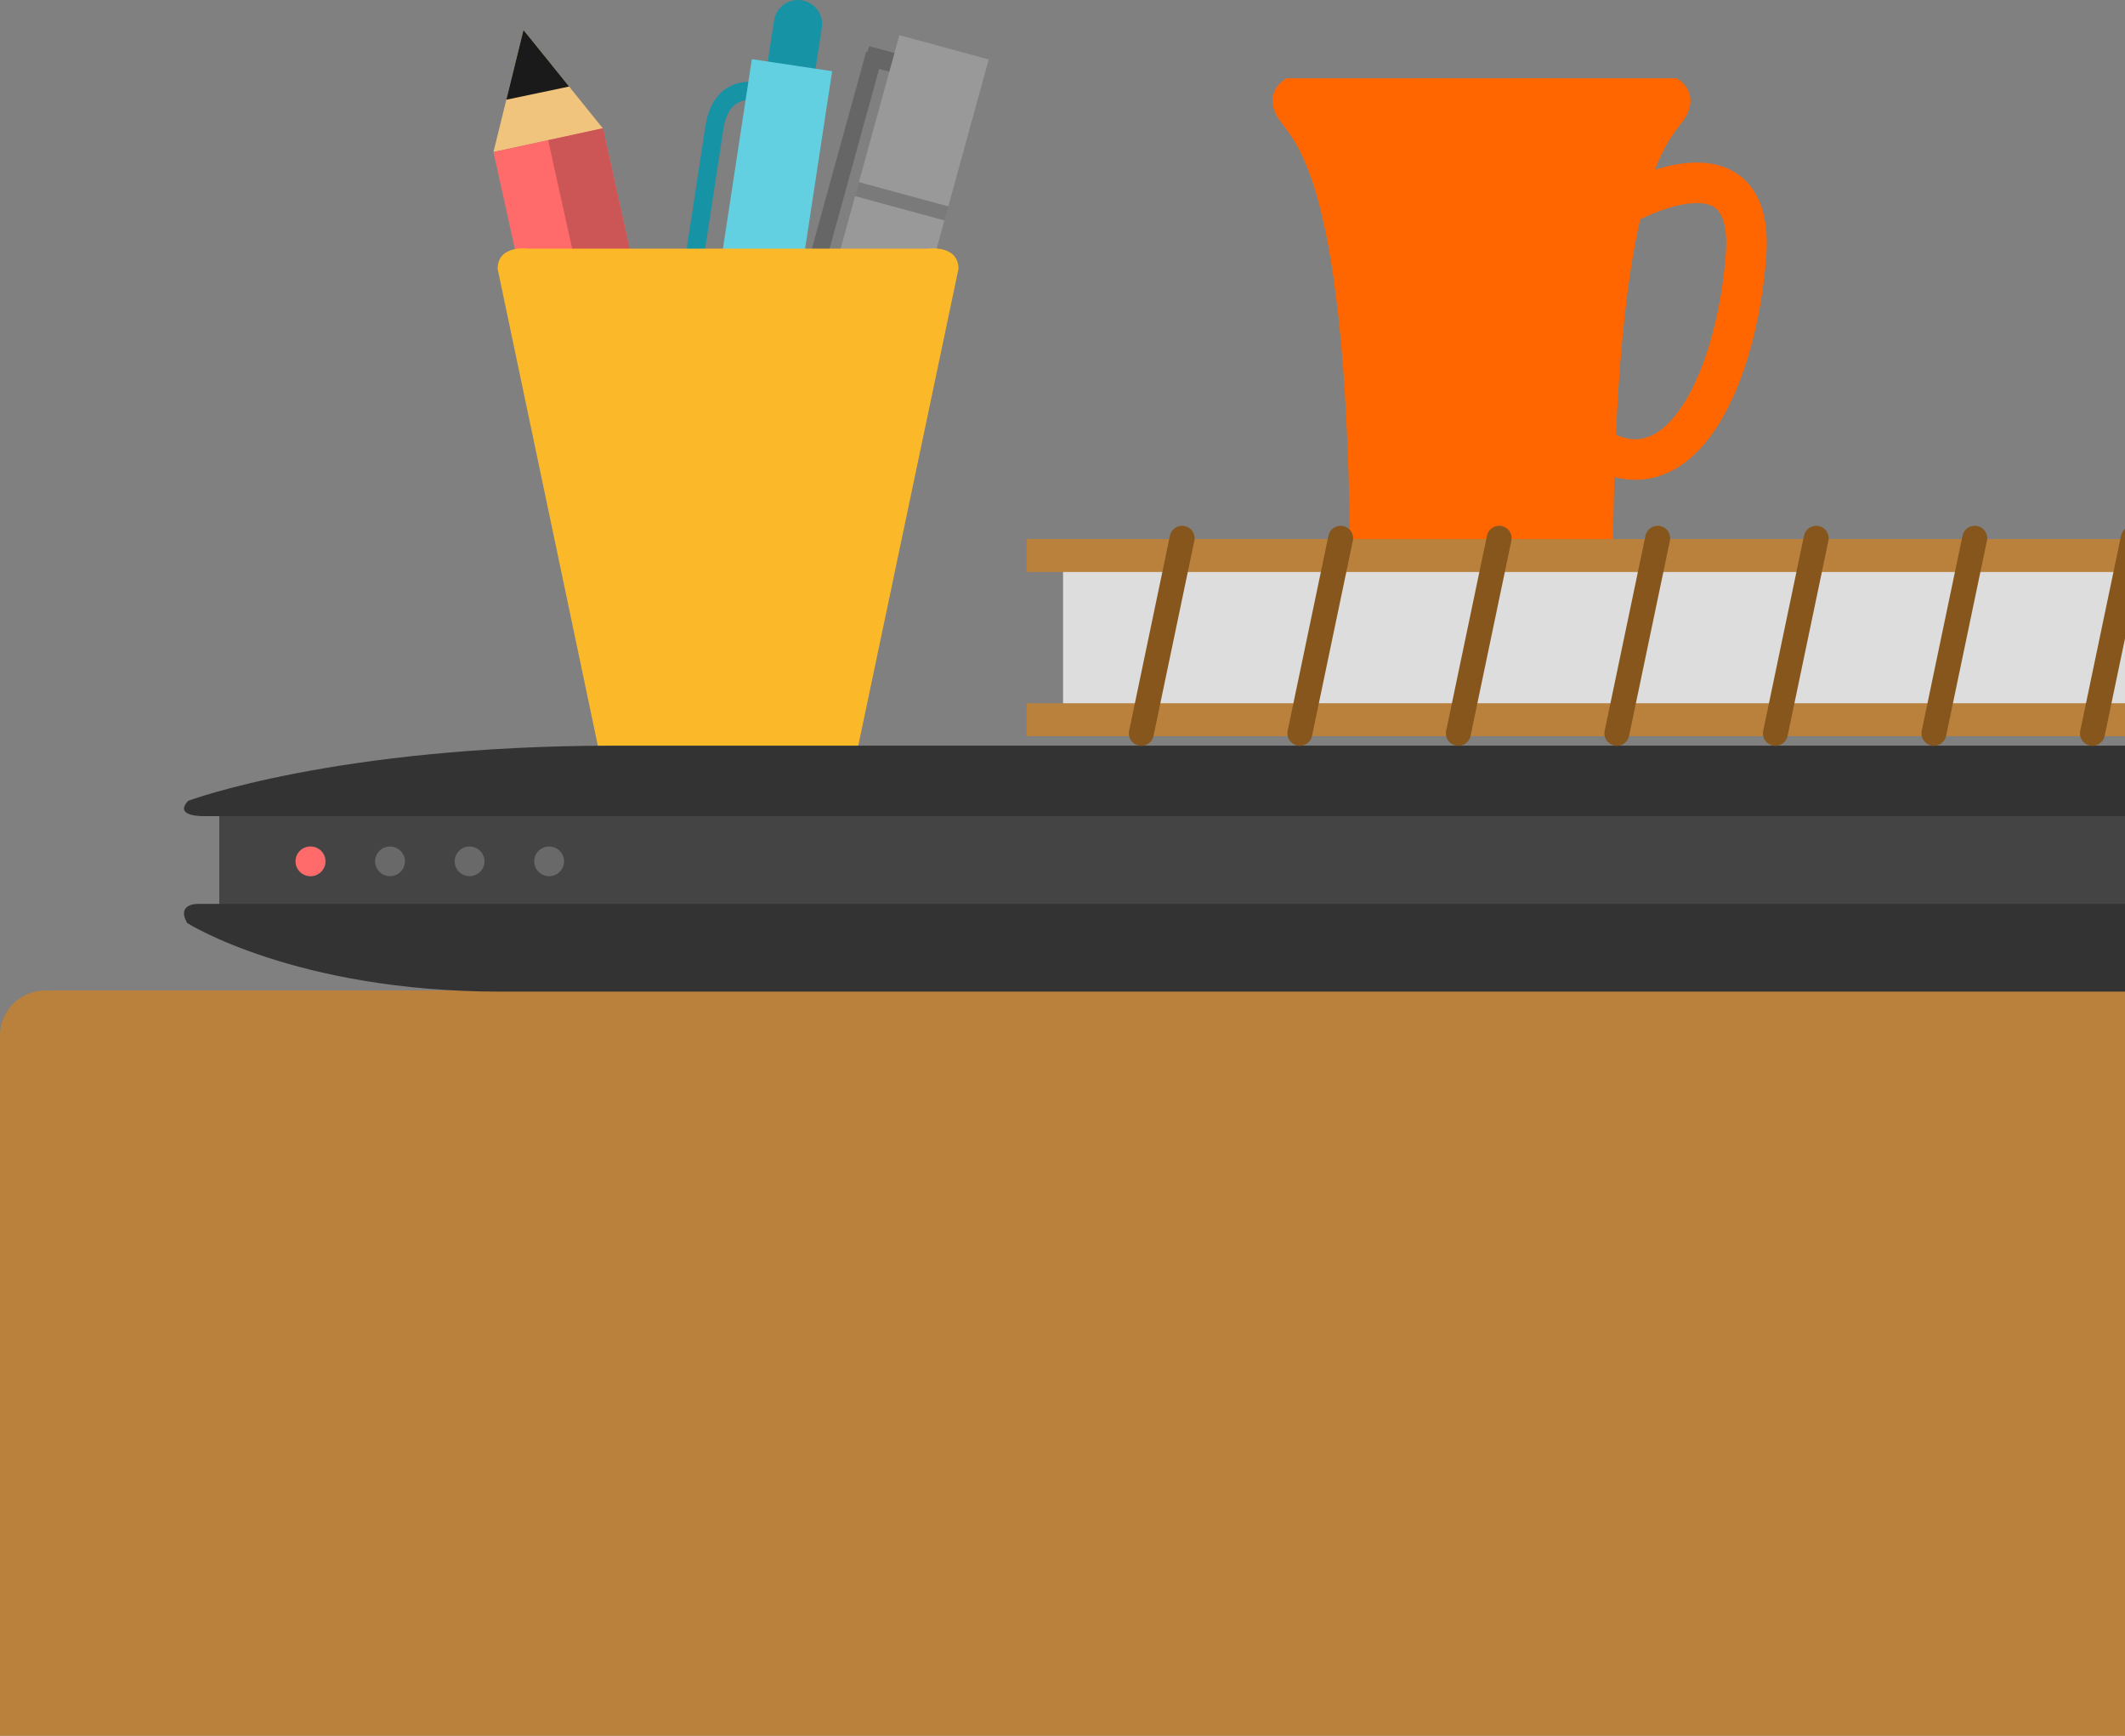 <?xml version="1.0" encoding="utf-8"?>
<!-- Generator: Adobe Illustrator 16.0.0, SVG Export Plug-In . SVG Version: 6.00 Build 0)  -->
<!DOCTYPE svg PUBLIC "-//W3C//DTD SVG 1.1//EN" "http://www.w3.org/Graphics/SVG/1.1/DTD/svg11.dtd">
<svg version="1.1" id="Layer_1" xmlns="http://www.w3.org/2000/svg" xmlns:xlink="http://www.w3.org/1999/xlink" x="0px" y="0px"
	 width="1048.5px" height="856.279px" viewBox="52.5 185.999 1048.5 856.279" enable-background="new 52.5 185.999 1048.5 856.279"
	 xml:space="preserve">
<rect x="52.5" y="185.999" width="1048.5" height="856.279" fill="#808080" stroke="none"/>
<path id="desk" fill="#BA813D" d="M1177.684,1114.139c0,12.26-10.005,22.197-22.347,22.197H74.847
	c-12.342,0-22.347-9.938-22.347-22.197V696.838c0-12.26,10.005-22.197,22.347-22.197h1080.49c12.342,0,22.347,9.938,22.347,22.197
	V1114.139z"/>
<g id="laptop">
	<rect id="middle" x="160.698" y="588.072" fill="#444444" width="961.677" height="44.939"/>
	<path id="lid" fill="#333333" d="M1122.375,588.62H153.621c0,0-15.922,0.558-8.24-7.577c0,0,72.673-27.19,210.109-27.19
		s766.885,0,766.885,0V588.62z"/>
	<path id="bottom" fill="#333333" d="M863.146,631.911H411.23c0,0-0.377-0.023-0.957,0H150.885c0,0-11.706-0.693-6.058,9.435
		c0,0,53.431,33.85,154.479,33.85c42.787,0,150.437,0,260.345,0c149.656,0,303.495,0,303.495,0c134.667,0,260.346,0,260.346,0
		v-43.284H863.146z"/>
</g>
<g id="laptop_lights">
	
		<ellipse id="_x31__1_" opacity="0.2" fill="#FFFFFF" enable-background="new    " cx="205.829" cy="610.922" rx="7.361" ry="7.312"/>
	<g id="_x31_-glow">
		<g>
			<ellipse fill="#FF6A6A" cx="205.677" cy="610.922" rx="7.361" ry="7.312"/>
		</g>
	</g>
	<ellipse id="_x32_" opacity="0.2" fill="#FFFFFF" enable-background="new    " cx="244.937" cy="610.922" rx="7.361" ry="7.312"/>
	<ellipse id="_x33_" opacity="0.2" fill="#FFFFFF" enable-background="new    " cx="284.196" cy="610.922" rx="7.361" ry="7.312"/>
	<ellipse id="_x34_" opacity="0.2" fill="#FFFFFF" enable-background="new    " cx="323.456" cy="610.922" rx="7.361" ry="7.312"/>
</g>
<g id="pencil">
	<polygon fill="#F1C47D" points="295.982,260.985 310.793,200.787 350.009,249.387 	"/>
	<path fill="#E54124" d="M328.098,403.049c-3.259-14.745,6.042-29.302,20.775-32.514c14.732-3.212,29.316,6.137,32.576,20.882
		c3.258,14.745-6.043,29.303-20.775,32.515C345.941,427.144,331.357,417.794,328.098,403.049z"/>
	<polygon fill="#FF6A6A" points="295.979,261 350.062,249.208 381.438,391.181 327.355,402.973 	"/>
	<polygon opacity="0.2" enable-background="new    " points="322.982,255.165 350.024,249.269 381.398,391.236 354.358,397.132 	"/>
	<g>
		<g>
			<g>
				<defs>
					<polygon id="SVGID_1_" points="295.982,260.985 310.793,200.787 350.009,249.387 					"/>
				</defs>
				<clipPath id="SVGID_2_">
					<use xlink:href="#SVGID_1_"  overflow="visible"/>
				</clipPath>
				<polygon clip-path="url(#SVGID_2_)" fill="#1A1A1A" points="302.233,235.208 310.726,200.751 333.522,228.644 				"/>
			</g>
		</g>
	</g>
</g>
<g id="pen">
	<polygon fill="#666666" points="481.359,208.767 505.721,215.39 503.183,224.602 478.821,217.979 	"/>
	<g>
		<line fill="none" x1="447.909" y1="465.066" x2="439.659" y2="495.027"/>
		<path fill="#1A1A1A" d="M438.391,499.634c-2.56-0.696-4.072-3.327-3.371-5.868l8.248-29.962c0.7-2.542,3.351-4.045,5.911-3.348
			c2.562,0.696,4.074,3.325,3.373,5.87l-8.248,29.96C443.601,498.834,440.957,500.333,438.391,499.634z"/>
	</g>
	<polygon fill="#666666" points="459.274,487.022 425.629,477.883 433.878,447.922 467.524,457.063 	"/>
	<polygon fill="#666666" points="460.708,312.742 452.587,310.534 479.898,211.426 488.021,213.633 	"/>
	<polygon fill="#999999" points="468.653,475.732 424.566,463.756 496.267,203.344 540.354,215.319 	"/>
	<polygon opacity="0.2" enable-background="new    " points="518.506,294.737 474.422,282.763 476.326,275.849 520.41,287.824 	"/>
</g>
<g id="ball_pen">
	<path fill="none" stroke="#1693A5" stroke-width="9" stroke-miterlimit="10" d="M428.633,231.672c0,0-19.973-6.747-23.642,17.305
		c-3.667,24.051-10.806,70.868-10.806,70.868l-7.983,52.359"/>
	<path fill="#1693A5" d="M450.591,248.255c-0.986,6.464-7.061,10.911-13.571,9.932l0,0c-6.508-0.979-10.985-7.013-10-13.477
		l7.419-48.645c0.985-6.465,7.059-10.912,13.568-9.932l0,0c6.509,0.979,10.986,7.012,10,13.477L450.591,248.255z"/>
	<polygon fill="#62D0E0" points="438.859,380.104 399.225,374.144 423.458,215.17 463.091,221.13 	"/>
</g>
<path id="pen_stand" fill="#FBB829" d="M510.06,308.668h-96.372h-3.911h-96.373c0,0-15.364-2.22-15.364,9.988l49.443,235.196h62.293
	h3.911h62.293l49.443-235.196C525.424,306.448,510.06,308.668,510.06,308.668z"/>
<g id="mug">
	<g>
		<path fill="#FF6600" d="M768.171,224.623h-80.95c0,0-11.019,5.709-5.086,17.917c5.933,12.208,34.479,20.344,36.456,211.979h49.58
			V224.623z"/>
		<path fill="#FF6600" d="M798.819,224.623h80.95c0,0,11.021,5.709,5.086,17.917c-5.934,12.208-34.476,20.344-36.456,211.979h-49.58
			V224.623z"/>
		<rect x="751.969" y="224.623" fill="#FF6600" width="68.159" height="229.897"/>
	</g>
	<path fill="none" stroke="#FF6600" stroke-width="20" stroke-linecap="round" stroke-miterlimit="10" d="M852.773,287.582
		c0,0,65.687-37.735,61.244,24.114c-4.447,61.851-35.068,131.541-84.948,86.775"/>
</g>
<g id="notebook">
	<rect id="pages" x="577.034" y="467.04" fill="#DDDDDD" width="632.5" height="68.654"/>
	<rect id="bottom_cover" x="559.037" y="532.931" fill="#BA813D" width="665.018" height="16.252"/>
	<rect id="top_cover" x="559.037" y="451.932" fill="#BA813D" width="665.018" height="16.25"/>
	<g id="spirals">
		<path fill="#86561D" d="M621.645,549.071c-0.69,3.302-3.945,5.422-7.268,4.736l0,0c-3.324-0.686-5.459-3.918-4.768-7.219
			l20.158-96.349c0.691-3.301,3.945-5.42,7.267-4.734l0,0c3.325,0.686,5.461,3.916,4.769,7.218L621.645,549.071z"/>
		<path fill="#86561D" d="M699.86,549.071c-0.691,3.302-3.946,5.422-7.268,4.736l0,0c-3.325-0.686-5.459-3.918-4.769-7.219
			l20.158-96.349c0.692-3.301,3.946-5.42,7.268-4.734l0,0c3.324,0.686,5.46,3.916,4.769,7.218L699.86,549.071z"/>
		<path fill="#86561D" d="M778.075,549.071c-0.69,3.302-3.945,5.422-7.267,4.736l0,0c-3.325-0.686-5.46-3.918-4.769-7.219
			l20.158-96.349c0.691-3.301,3.945-5.42,7.267-4.734l0,0c3.325,0.686,5.461,3.916,4.769,7.218L778.075,549.071z"/>
		<path fill="#86561D" d="M856.291,549.071c-0.691,3.302-3.946,5.422-7.268,4.736l0,0c-3.324-0.686-5.459-3.918-4.769-7.219
			l20.158-96.349c0.692-3.301,3.946-5.42,7.268-4.734l0,0c3.325,0.686,5.46,3.916,4.769,7.218L856.291,549.071z"/>
		<path fill="#86561D" d="M934.506,549.071c-0.69,3.302-3.945,5.422-7.267,4.736l0,0c-3.325-0.686-5.46-3.918-4.769-7.219
			l20.158-96.349c0.691-3.301,3.945-5.42,7.268-4.734l0,0c3.324,0.686,5.459,3.916,4.768,7.218L934.506,549.071z"/>
		<path fill="#86561D" d="M1012.722,549.071c-0.69,3.302-3.946,5.422-7.268,4.736l0,0c-3.324-0.686-5.457-3.918-4.769-7.219
			l20.158-96.349c0.692-3.301,3.946-5.42,7.268-4.734l0,0c3.325,0.686,5.459,3.916,4.769,7.218L1012.722,549.071z"/>
		<path fill="#86561D" d="M1090.937,549.071c-0.69,3.302-3.945,5.422-7.267,4.736l0,0c-3.325-0.686-5.457-3.918-4.769-7.219
			l20.158-96.349c0.691-3.301,3.945-5.42,7.268-4.734l0,0c3.324,0.686,5.459,3.916,4.769,7.218L1090.937,549.071z"/>
	</g>
</g>
</svg>
